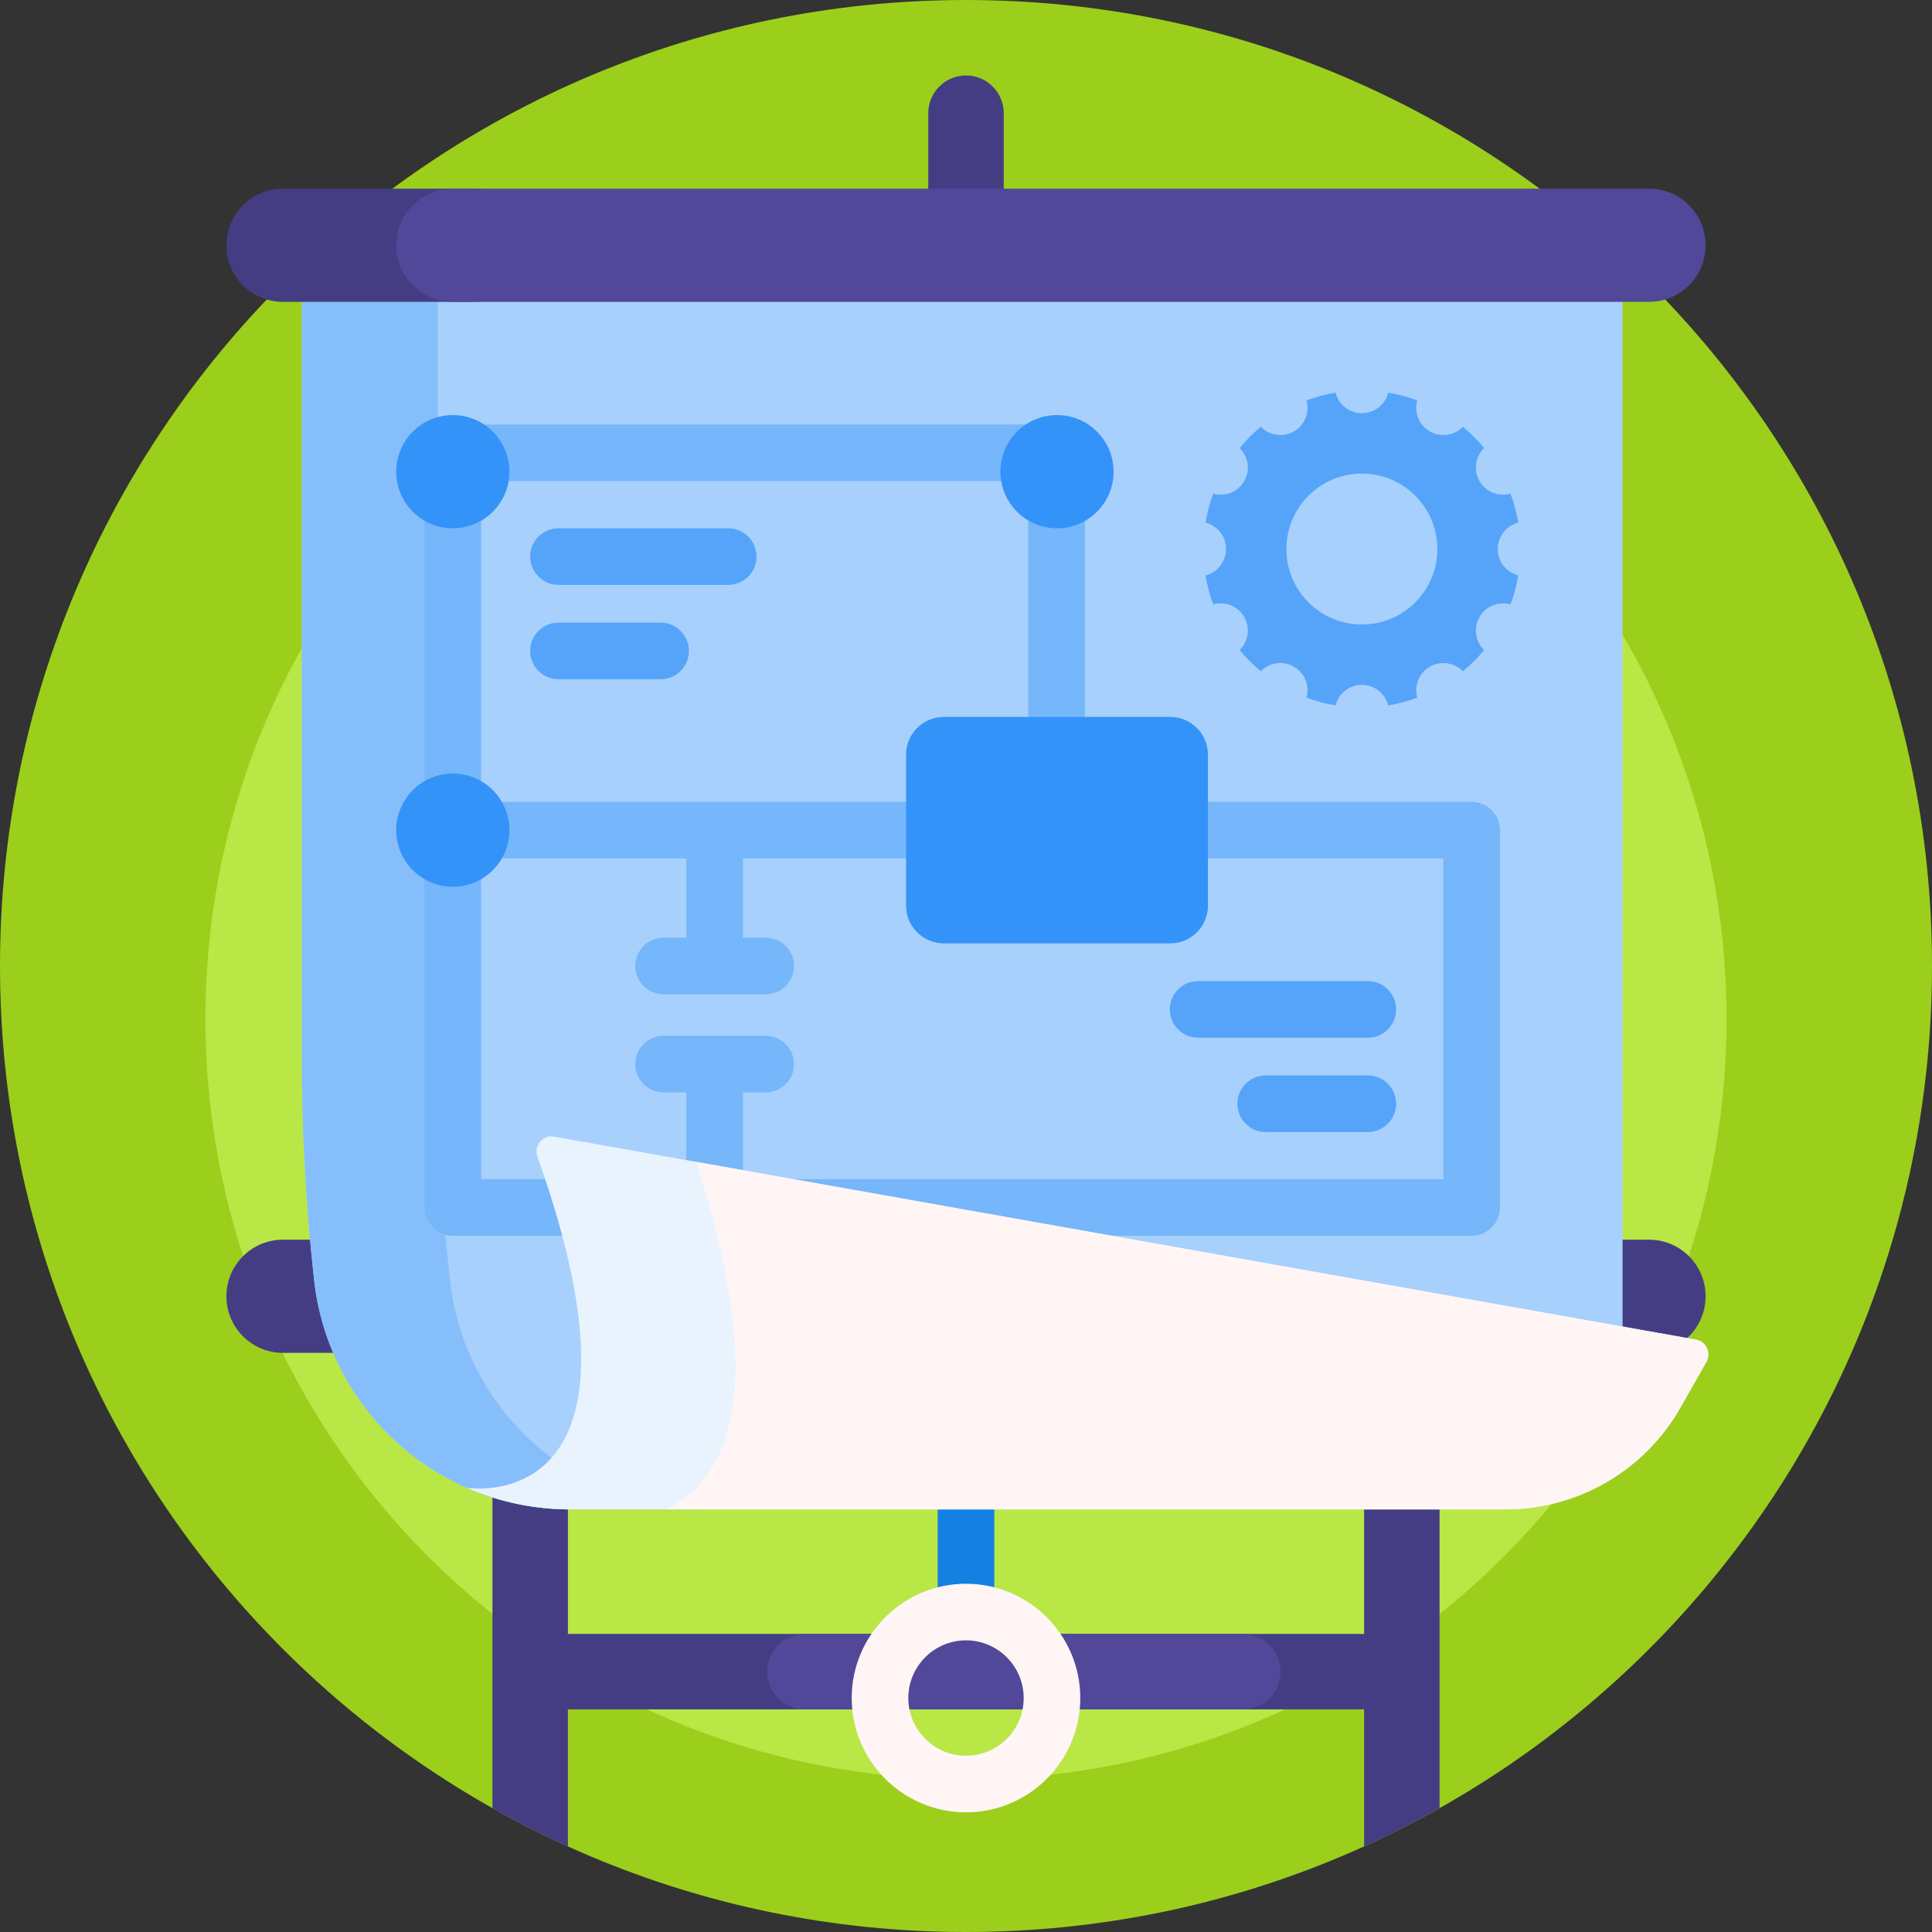 <svg xmlns="http://www.w3.org/2000/svg" version="1.1" xmlns:xlink="http://www.w3.org/1999/xlink" xmlns:svgjs="http://svgjs.com/svgjs" width="512" height="512" x="0" y="0" viewBox="0 0 512 512" style="enable-background:new 0 0 512 512" xml:space="preserve" class=""><rect x="0" y="0" width="512" height="512" fill="#333333" stroke="none"/><g><g xmlns="http://www.w3.org/2000/svg"><path d="m512 256c0 141.385-114.615 256-256 256s-256-114.615-256-256 114.615-256 256-256 256 114.615 256 256z" fill="#9bcf1b" data-original="#9bcf1b"></path><path d="m457.553 270c0 111.315-90.238 201.553-201.553 201.553s-201.553-90.238-201.553-201.553 90.238-201.553 201.553-201.553 201.553 90.238 201.553 201.553z" fill="#b9e746" data-original="#b9e746"></path><path d="m381.5 340v139.179c-6.496 3.661-13.168 7.046-20 10.14v-36.319h-211v36.319c-6.832-3.094-13.504-6.479-20-10.14v-139.179h20v93h211v-93z" fill="#453d83" data-original="#453d83"></path><path d="m329.383 453h-116.085c-5.523 0-10-4.477-10-10 0-5.523 4.477-10 10-10h116.085c5.523 0 10 4.477 10 10 0 5.523-4.477 10-10 10z" fill="#51489a" data-original="#51489a"></path><path d="m437 358.527h-362c-8.284 0-15-6.716-15-15 0-8.284 6.716-15 15-15h362c8.284 0 15 6.716 15 15 0 8.284-6.716 15-15 15zm-181-338.527c-5.523 0-10 4.477-10 10v30c0 5.523 4.477 10 10 10s10-4.477 10-10v-30c0-5.523-4.477-10-10-10z" fill="#453d83" data-original="#453d83"></path><path d="m263.5 391.004v35c0 4.142-3.358 7.5-7.5 7.5s-7.5-3.358-7.5-7.5v-35c0-4.142 3.358-7.5 7.5-7.5s7.5 3.358 7.5 7.5z" fill="#1380e2" data-original="#1380e2"></path><path d="m430 78v276.915c0 24.9-20.185 45.085-45.085 45.085h-233.816c-34.784 0-64.005-26.154-67.846-60.725-2.167-19.502-3.253-39.108-3.253-58.73v-202.545z" fill="#a7d0fc" data-original="#a7d0fc"></path><path d="m187.099 400h-36c-34.784 0-64.005-26.154-67.846-60.725-2.167-19.502-3.253-39.108-3.253-58.73v-202.545h36v202.545c0 19.621 1.086 39.228 3.253 58.729 3.841 34.572 33.062 60.726 67.846 60.726z" fill="#86befb" data-original="#86befb"></path><path d="m256 419.712c-16.7 0-30.287 13.587-30.287 30.288s13.587 30.288 30.287 30.288 30.287-13.587 30.287-30.288-13.587-30.288-30.287-30.288zm0 45.576c-8.429 0-15.287-6.858-15.287-15.288s6.858-15.288 15.287-15.288c8.43 0 15.287 6.858 15.287 15.288s-6.857 15.288-15.287 15.288z" fill="#fff5f5" data-original="#fff5f5"></path><path d="m390 212.5h-102.5v-92.5c0-4.142-3.357-7.5-7.5-7.5h-160c-4.142 0-7.5 3.358-7.5 7.5v200c0 4.142 3.358 7.5 7.5 7.5h270c4.143 0 7.5-3.358 7.5-7.5v-100c0-4.142-3.357-7.5-7.5-7.5zm-262.5-85h145v85h-145zm255 185h-185.617v-23h6.032c4.142 0 7.5-3.358 7.5-7.5s-3.358-7.5-7.5-7.5h-27.064c-4.142 0-7.5 3.358-7.5 7.5s3.358 7.5 7.5 7.5h6.032v23h-54.383v-85h54.383v21h-6.032c-4.142 0-7.5 3.358-7.5 7.5s3.358 7.5 7.5 7.5h13.454c.026 0 .052.001.077.001s.052-.001.077-.001h13.455c4.142 0 7.5-3.358 7.5-7.5s-3.358-7.5-7.5-7.5h-6.032v-21h185.618z" fill="#76b6fa" data-original="#76b6fa"></path><path d="m452.203 360.923-6.883 12.114c-9.47 16.667-27.162 26.963-46.331 26.963h-247.89c-9.675 0-18.919-2.023-27.306-5.688 0 0 53.016 8.478 18.607-87.804-1.033-2.891 1.44-5.825 4.463-5.288l302.563 53.789c2.719.483 4.141 3.512 2.777 5.914z" fill="#e9f3fe" data-original="#e9f3fe"></path><path d="m452.203 360.923-6.883 12.114c-9.47 16.667-27.162 26.963-46.331 26.963h-222.436c14.273-6.71 28.834-27.795 7.913-92.095l264.959 47.104c2.72.483 4.142 3.512 2.778 5.914z" fill="#fff5f5" data-original="#fff5f5"></path><path d="m396.911 145.5c0-3.37 2.316-6.199 5.443-6.984-.444-2.656-1.138-5.228-2.056-7.691-3.101.886-6.523-.406-8.209-3.325-1.684-2.917-1.095-6.522 1.218-8.766-1.695-2.049-3.58-3.934-5.629-5.629-2.243 2.313-5.849 2.902-8.766 1.218-2.92-1.686-4.212-5.108-3.325-8.209-2.463-.918-5.035-1.612-7.691-2.056-.784 3.127-3.613 5.443-6.984 5.443-3.37 0-6.199-2.316-6.984-5.443-2.656.444-5.228 1.138-7.691 2.056.886 3.101-.406 6.523-3.325 8.209-2.917 1.684-6.523 1.095-8.766-1.218-2.049 1.695-3.934 3.58-5.629 5.629 2.313 2.243 2.902 5.849 1.218 8.766-1.686 2.92-5.108 4.212-8.209 3.325-.918 2.463-1.612 5.035-2.056 7.691 3.127.784 5.443 3.613 5.443 6.984s-2.316 6.199-5.443 6.984c.444 2.656 1.138 5.228 2.056 7.691 3.101-.886 6.524.406 8.209 3.325 1.684 2.917 1.095 6.522-1.218 8.766 1.695 2.049 3.58 3.934 5.629 5.629 2.243-2.313 5.849-2.902 8.766-1.218 2.92 1.686 4.212 5.108 3.325 8.209 2.463.918 5.035 1.612 7.691 2.056.784-3.127 3.613-5.443 6.984-5.443 3.37 0 6.199 2.316 6.984 5.443 2.656-.444 5.228-1.138 7.691-2.056-.886-3.101.406-6.524 3.325-8.209 2.917-1.684 6.522-1.095 8.765 1.218 2.049-1.695 3.934-3.58 5.629-5.629-2.313-2.243-2.902-5.849-1.218-8.766 1.686-2.92 5.108-4.212 8.209-3.325.918-2.463 1.612-5.035 2.056-7.691-3.127-.785-5.442-3.614-5.442-6.984zm-36 20c-11.046 0-20-8.954-20-20s8.954-20 20-20 20 8.954 20 20-8.955 20-20 20zm9.073 127c0 4.142-3.357 7.5-7.5 7.5h-27.063c-4.143 0-7.5-3.358-7.5-7.5s3.357-7.5 7.5-7.5h27.063c4.143 0 7.5 3.358 7.5 7.5zm0-25c0-4.142-3.357-7.5-7.5-7.5h-44.984c-4.143 0-7.5 3.358-7.5 7.5s3.357 7.5 7.5 7.5h44.984c4.143 0 7.5-3.358 7.5-7.5zm-221.984-102.5h27.063c4.143 0 7.5 3.358 7.5 7.5s-3.357 7.5-7.5 7.5h-27.063c-4.143 0-7.5-3.358-7.5-7.5s3.357-7.5 7.5-7.5zm0-10h44.984c4.143 0 7.5-3.358 7.5-7.5s-3.357-7.5-7.5-7.5h-44.984c-4.143 0-7.5 3.358-7.5 7.5s3.357 7.5 7.5 7.5z" fill="#55a4f9" data-original="#55a4f9"></path><path d="m320.117 240v-40c0-5.523-4.477-10-10-10h-60c-5.523 0-10 4.477-10 10v40c0 5.523 4.477 10 10 10h60c5.523 0 10-4.477 10-10zm-40-130c-8.284 0-15 6.716-15 15s6.716 15 15 15 15-6.716 15-15-6.716-15-15-15zm-160.117 0c-8.284 0-15 6.716-15 15s6.716 15 15 15 15-6.716 15-15-6.716-15-15-15zm0 95c-8.284 0-15 6.716-15 15s6.716 15 15 15 15-6.716 15-15-6.716-15-15-15z" fill="#3493f8" data-original="#3493f8"></path><path d="m140.5 65c0 8.284-6.716 15-15 15h-50.5c-8.284 0-15-6.716-15-15s6.716-15 15-15h50.5c8.284 0 15 6.716 15 15z" fill="#453d83" data-original="#453d83"></path><path d="m452 65c0 8.284-6.716 15-15 15h-317c-8.284 0-15-6.716-15-15s6.716-15 15-15h317c8.284 0 15 6.716 15 15z" fill="#51489a" data-original="#51489a"></path></g></g></svg>